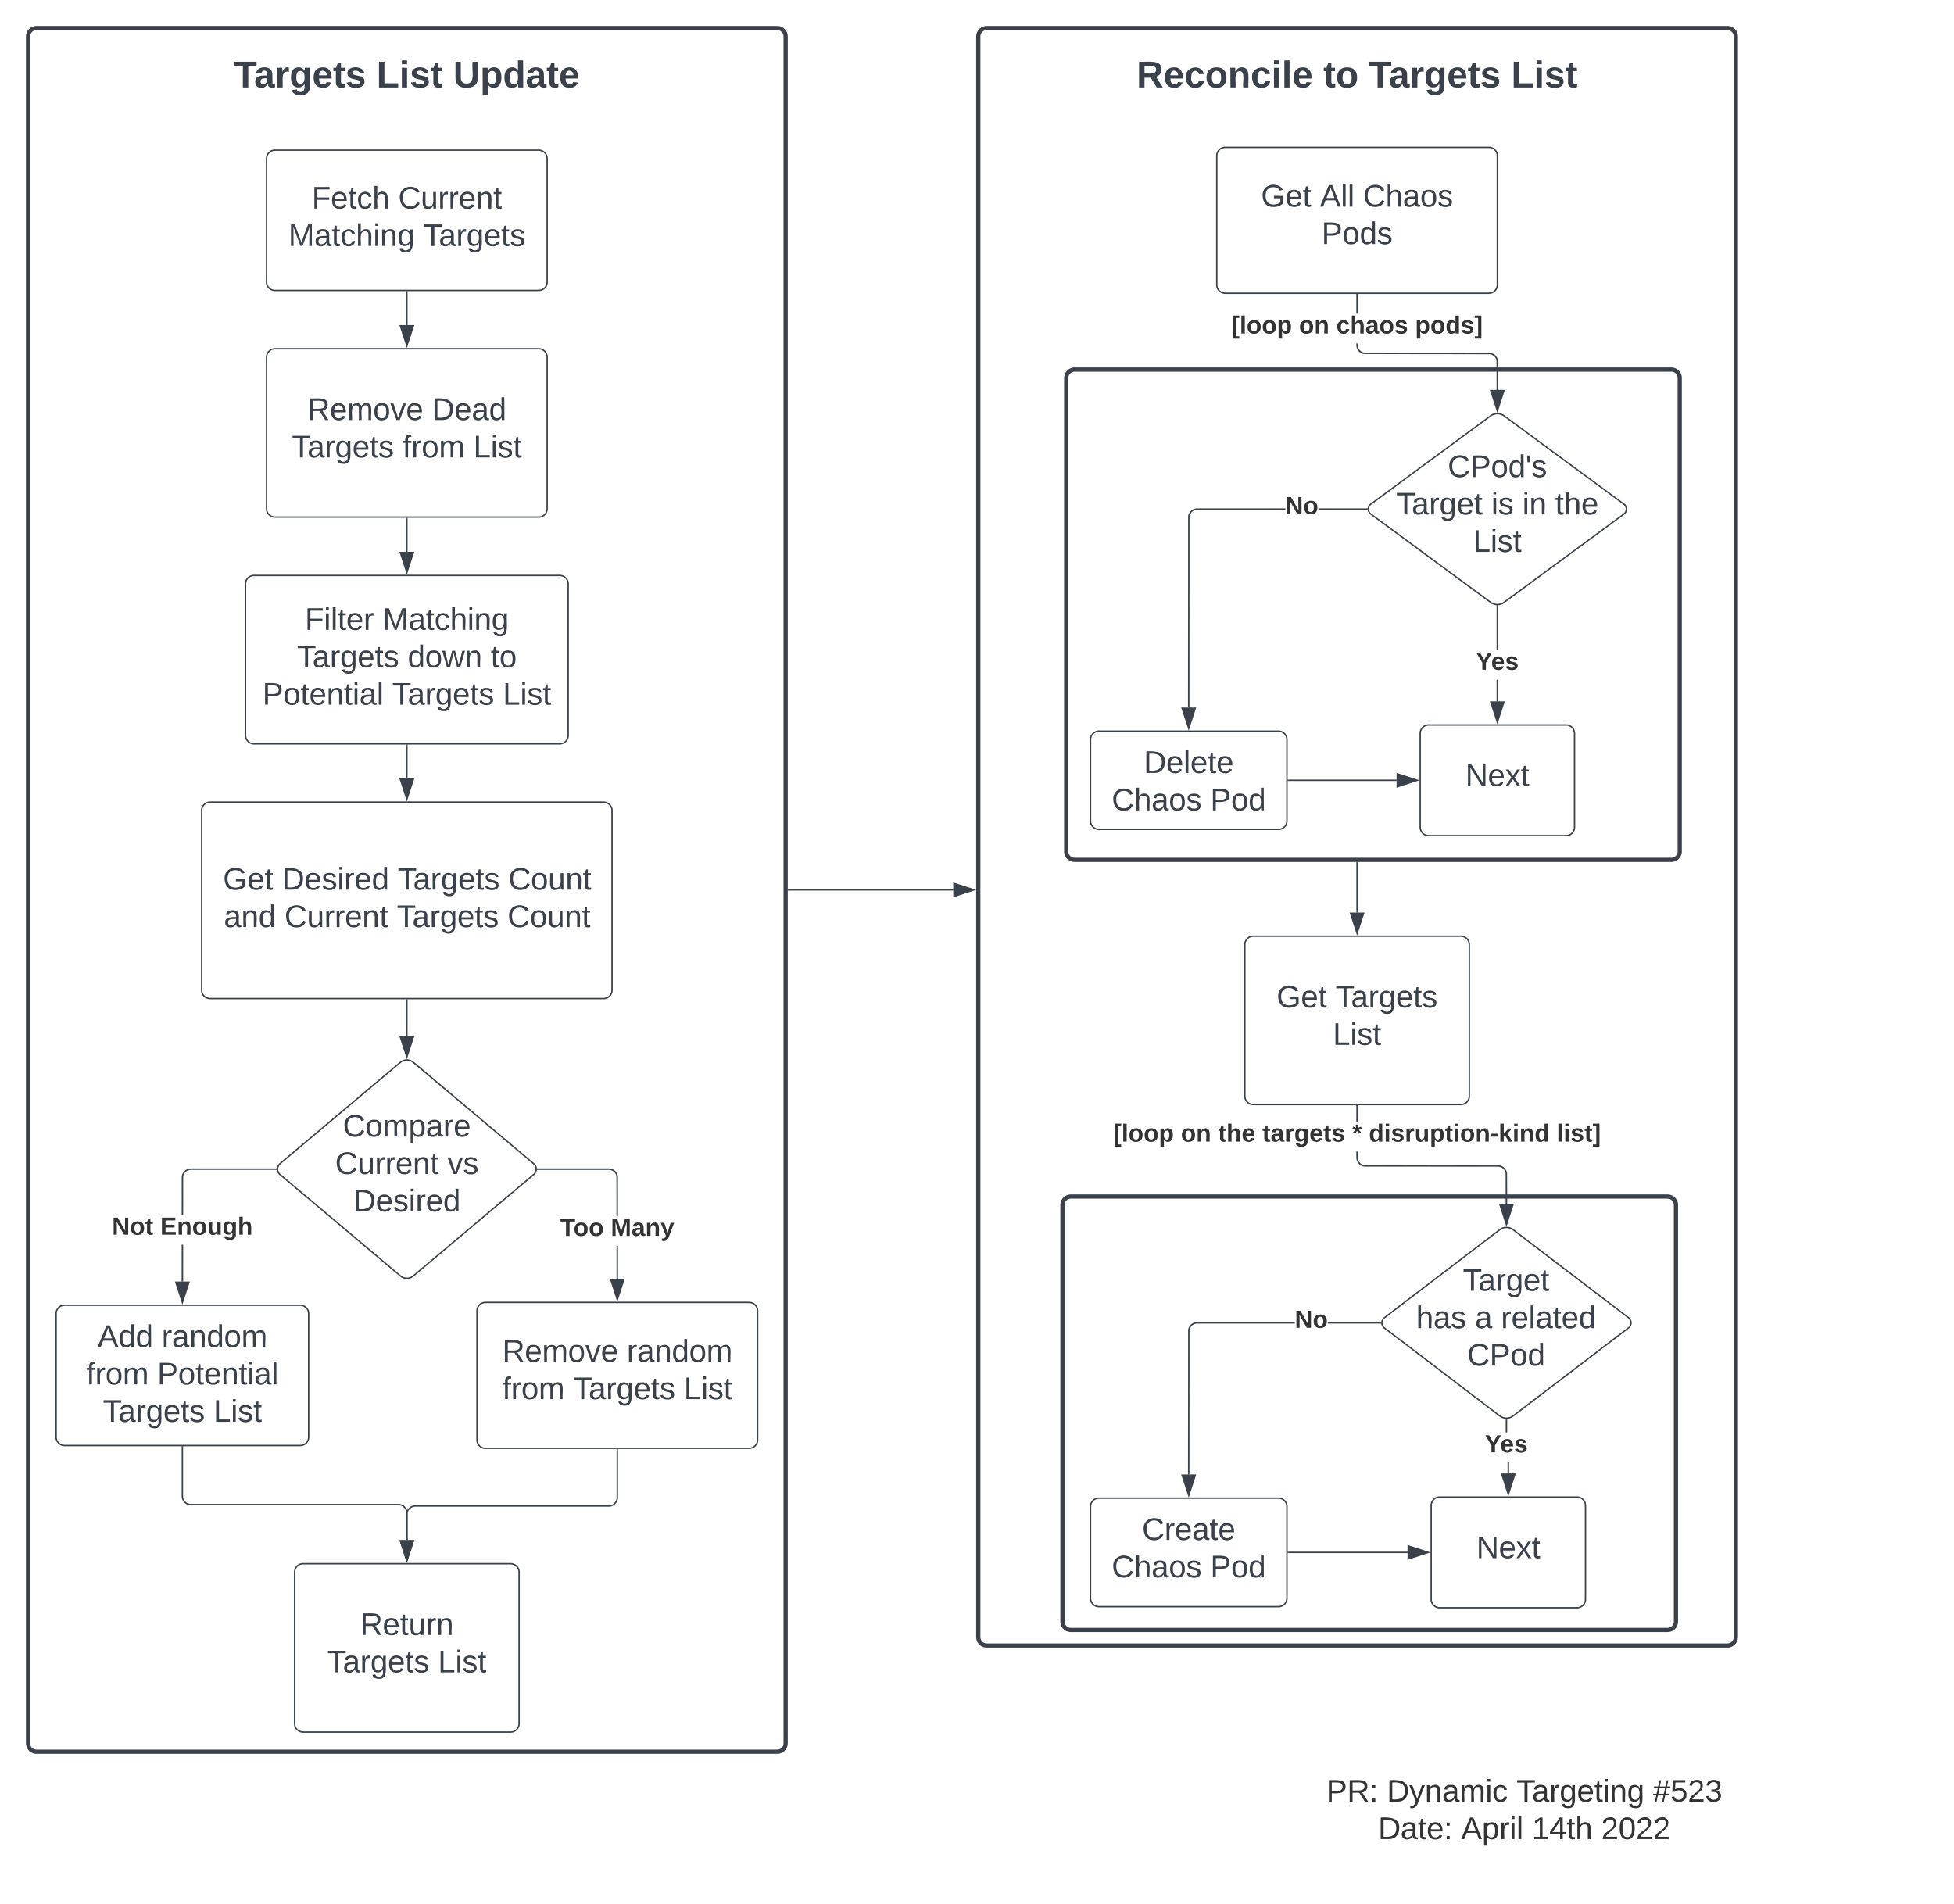 <svg xmlns="http://www.w3.org/2000/svg" xmlns:xlink="http://www.w3.org/1999/xlink" xmlns:lucid="lucid" width="1392.79" height="1357.3"><g transform="translate(-60 -27.126)" lucid:page-tab-id="0_0"><path d="M0 0h1870.87v2581.67H0z" fill="#fff"/><path d="M80 53.13a6 6 0 0 1 6-6h528a6 6 0 0 1 6 6V1269.7a6 6 0 0 1-6 6H86a6 6 0 0 1-6-6z" stroke="#3a414a" stroke-width="3" fill="#fff"/><path d="M250 140.13a6 6 0 0 1 6-6h188a6 6 0 0 1 6 6v88a6 6 0 0 1-6 6H256a6 6 0 0 1-6-6z" stroke="#3a414a" fill="#fff"/><use xlink:href="#a" transform="matrix(1,0,0,1,262,146.126) translate(20.222 29.653)"/><use xlink:href="#b" transform="matrix(1,0,0,1,262,146.126) translate(81.889 29.653)"/><use xlink:href="#c" transform="matrix(1,0,0,1,262,146.126) translate(3.556 56.319)"/><use xlink:href="#d" transform="matrix(1,0,0,1,262,146.126) translate(99.728 56.319)"/><path d="M200 53.13a6 6 0 0 1 6-6h288a6 6 0 0 1 6 6v62a6 6 0 0 1-6 6H206a6 6 0 0 1-6-6z" stroke="#000" stroke-opacity="0" fill="#fff" fill-opacity="0"/><use xlink:href="#e" transform="matrix(1,0,0,1,205,52.126) translate(21.889 37.333)"/><use xlink:href="#f" transform="matrix(1,0,0,1,205,52.126) translate(123.37 37.333)"/><use xlink:href="#g" transform="matrix(1,0,0,1,205,52.126) translate(178.037 37.333)"/><path d="M350 235.1v23.76" stroke="#3a414a" fill="none"/><path d="M350.5 235.1h-1v-.5h1z" stroke="#3a414a" stroke-width=".05" fill="#3a414a"/><path d="M350 273.63l-4.64-14.27h9.28z" stroke="#3a414a" fill="#3a414a"/><path d="M250 281.7a6 6 0 0 1 6-6h188a6 6 0 0 1 6 6v108a6 6 0 0 1-6 6H256a6 6 0 0 1-6-6z" stroke="#3a414a" fill="#fff"/><use xlink:href="#h" transform="matrix(1,0,0,1,262,287.709) translate(17.105 38.778)"/><use xlink:href="#i" transform="matrix(1,0,0,1,262,287.709) translate(105.87 38.778)"/><use xlink:href="#j" transform="matrix(1,0,0,1,262,287.709) translate(6.056 65.444)"/><use xlink:href="#k" transform="matrix(1,0,0,1,262,287.709) translate(84.944 65.444)"/><use xlink:href="#l" transform="matrix(1,0,0,1,262,287.709) translate(135.438 65.444)"/><path d="M350 558.25v23.78" stroke="#3a414a" fill="none"/><path d="M350.5 558.27h-1v-.52h1z" stroke="#3a414a" stroke-width=".05" fill="#3a414a"/><path d="M350 596.8l-4.64-14.27h9.28z" stroke="#3a414a" fill="#3a414a"/><path d="M350 396.67v23.77" stroke="#3a414a" fill="none"/><path d="M350.5 396.68h-1v-.5h1z" stroke="#3a414a" stroke-width=".05" fill="#3a414a"/><path d="M350 435.2l-4.64-14.26h9.28z" stroke="#3a414a" fill="#3a414a"/><path d="M203.75 604.87a6 6 0 0 1 6-6h280.5a6 6 0 0 1 6 6v128a6 6 0 0 1-6 6h-280.5a6 6 0 0 1-6-6z" stroke="#3a414a" fill="#fff"/><use xlink:href="#m" transform="matrix(1,0,0,1,215.75,610.874) translate(3.204 50.403)"/><use xlink:href="#n" transform="matrix(1,0,0,1,215.75,610.874) translate(45.179 50.403)"/><use xlink:href="#j" transform="matrix(1,0,0,1,215.75,610.874) translate(127.71 50.403)"/><use xlink:href="#o" transform="matrix(1,0,0,1,215.75,610.874) translate(206.599 50.403)"/><use xlink:href="#p" transform="matrix(1,0,0,1,215.75,610.874) translate(3.821 77.069)"/><use xlink:href="#q" transform="matrix(1,0,0,1,215.75,610.874) translate(47.031 77.069)"/><use xlink:href="#j" transform="matrix(1,0,0,1,215.75,610.874) translate(127.093 77.069)"/><use xlink:href="#r" transform="matrix(1,0,0,1,215.75,610.874) translate(205.981 77.069)"/><path d="M350 739.84v25.92" stroke="#3a414a" fill="none"/><path d="M350.5 739.85h-1v-.5h1z" stroke="#3a414a" stroke-width=".05" fill="#3a414a"/><path d="M350 780.53l-4.64-14.27h9.28z" stroke="#3a414a" fill="#3a414a"/><path d="M345.4 784.32a7.12 7.12 0 0 1 9.2 0l85.8 72.27a5.05 5.05 0 0 1 0 7.72l-85.8 72.27a7.12 7.12 0 0 1-9.2 0l-85.8-72.28a5.05 5.05 0 0 1 0-7.73z" stroke="#3a414a" fill="#fff"/><use xlink:href="#s" transform="matrix(1,0,0,1,260,785.457) translate(44.419 51.788)"/><use xlink:href="#q" transform="matrix(1,0,0,1,260,785.457) translate(38.863 78.454)"/><use xlink:href="#t" transform="matrix(1,0,0,1,260,785.457) translate(118.925 78.454)"/><use xlink:href="#u" transform="matrix(1,0,0,1,260,785.457) translate(51.826 105.121)"/><path d="M500.5 938.6h-1l-.02-23.47h1zm-5.48-78.56l1 .23.93.4.87.53.78.66.66.78.53.87.38.95.25 1 .02 28.35h-1l-.02-28.22-.2-.82-.33-.8-.45-.74-.56-.65-.67-.56-.73-.44-.8-.33-.84-.2-.88-.07H443.2v-1h50.82z" stroke="#3a414a" stroke-width=".05" fill="#3a414a"/><path d="M443.22 860.96h-.55l.04-.5-.03-.5h.55z" fill="#3a414a"/><path d="M443.25 860.98h-.6l.04-.52-.06-.53h.6zm-.56-1l.04.48-.05.47h.5v-.95z" stroke="#3a414a" stroke-width=".05" fill="#3a414a"/><path d="M500 953.38l-4.64-14.27h9.28z" fill="#3a414a"/><path d="M500 955l-5.32-16.4h10.64zm-3.95-15.4l3.95 12.16 3.95-12.15z" stroke="#3a414a" stroke-width=".05" fill="#3a414a"/><use xlink:href="#v" transform="matrix(1,0,0,1,459.309,893.797) translate(0 14.222)"/><use xlink:href="#w" transform="matrix(1,0,0,1,459.309,893.797) translate(36.049 14.222)"/><path d="M400 961.46a6 6 0 0 1 6-6h188a6 6 0 0 1 6 6v92a6 6 0 0 1-6 6H406a6 6 0 0 1-6-6z" stroke="#3a414a" fill="#fff"/><use xlink:href="#h" transform="matrix(1,0,0,1,412,967.457) translate(6.025 30.278)"/><use xlink:href="#x" transform="matrix(1,0,0,1,412,967.457) translate(94.79 30.278)"/><use xlink:href="#k" transform="matrix(1,0,0,1,412,967.457) translate(6.056 56.944)"/><use xlink:href="#j" transform="matrix(1,0,0,1,412,967.457) translate(56.549 56.944)"/><use xlink:href="#l" transform="matrix(1,0,0,1,412,967.457) translate(135.438 56.944)"/><path d="M190.5 940.6h-1l.03-26.3h1zm66.3-79.64H196l-.88.07-.84.2-.8.33-.73.45-.66.57-.55.65-.45.74-.33.8-.2.82-.02 27.4h-1l.02-27.52.25-1 .4-.95.52-.86.66-.78.78-.66.87-.54.94-.4.98-.22 1-.08h60.8z" stroke="#3a414a" stroke-width=".05" fill="#3a414a"/><path d="M257.3 860.46l.03.5h-.55v-1h.55z" fill="#3a414a"/><path d="M257.3 860.46l.06.52h-.6v-1.05h.6zm-.5-.48v.95h.5l-.04-.47.05-.48z" stroke="#3a414a" stroke-width=".05" fill="#3a414a"/><path d="M190 955.38l-4.64-14.27h9.28z" fill="#3a414a"/><path d="M190 957l-5.32-16.4h10.64zm-3.95-15.4l3.95 12.16 3.95-12.15z" stroke="#3a414a" stroke-width=".05" fill="#3a414a"/><use xlink:href="#y" transform="matrix(1,0,0,1,139.827,892.977) translate(0 14.222)"/><use xlink:href="#z" transform="matrix(1,0,0,1,139.827,892.977) translate(34.42 14.222)"/><path d="M100 963.46a6 6 0 0 1 6-6h168a6 6 0 0 1 6 6v88a6 6 0 0 1-6 6H106a6 6 0 0 1-6-6z" stroke="#3a414a" fill="#fff"/><use xlink:href="#A" transform="matrix(1,0,0,1,112,969.457) translate(17.568 17.778)"/><use xlink:href="#B" transform="matrix(1,0,0,1,112,969.457) translate(63.247 17.778)"/><use xlink:href="#k" transform="matrix(1,0,0,1,112,969.457) translate(9.605 44.444)"/><use xlink:href="#C" transform="matrix(1,0,0,1,112,969.457) translate(60.099 44.444)"/><use xlink:href="#j" transform="matrix(1,0,0,1,112,969.457) translate(21.302 71.111)"/><use xlink:href="#l" transform="matrix(1,0,0,1,112,969.457) translate(100.191 71.111)"/><path d="M235 443.3a6 6 0 0 1 6-6h218a6 6 0 0 1 6 6v108a6 6 0 0 1-6 6H241a6 6 0 0 1-6-6z" stroke="#3a414a" fill="#fff"/><use xlink:href="#D" transform="matrix(1,0,0,1,247,449.291) translate(30.346 26.778)"/><use xlink:href="#E" transform="matrix(1,0,0,1,247,449.291) translate(85.654 26.778)"/><use xlink:href="#j" transform="matrix(1,0,0,1,247,449.291) translate(24.698 53.444)"/><use xlink:href="#F" transform="matrix(1,0,0,1,247,449.291) translate(103.586 53.444)"/><use xlink:href="#G" transform="matrix(1,0,0,1,247,449.291) translate(162.784 53.444)"/><use xlink:href="#H" transform="matrix(1,0,0,1,247,449.291) translate(0.068 80.111)"/><use xlink:href="#j" transform="matrix(1,0,0,1,247,449.291) translate(92.537 80.111)"/><use xlink:href="#l" transform="matrix(1,0,0,1,247,449.291) translate(171.426 80.111)"/><path d="M270 1147.7a6 6 0 0 1 6-6h148a6 6 0 0 1 6 6v108a6 6 0 0 1-6 6H276a6 6 0 0 1-6-6z" stroke="#3a414a" fill="#fff"/><use xlink:href="#I" transform="matrix(1,0,0,1,282,1153.693) translate(34.728 38.778)"/><use xlink:href="#j" transform="matrix(1,0,0,1,282,1153.693) translate(11.302 65.444)"/><use xlink:href="#l" transform="matrix(1,0,0,1,282,1153.693) translate(90.191 65.444)"/><path d="M500 1060.42v34.15a6 6 0 0 1-6 6H356a6 6 0 0 0-6 6v18.28" stroke="#3a414a" fill="none"/><path d="M500.5 1060.43h-1v-.5h1z" stroke="#3a414a" stroke-width=".05" fill="#3a414a"/><path d="M350 1139.6l-4.64-14.25h9.28z" stroke="#3a414a" fill="#3a414a"/><path d="M190 1058.42v35.15a6 6 0 0 0 6 6h148a6 6 0 0 1 6 6v19.28" stroke="#3a414a" fill="none"/><path d="M190.5 1058.43h-1v-.5h1z" stroke="#3a414a" stroke-width=".05" fill="#3a414a"/><path d="M350 1139.6l-4.64-14.25h9.28z" stroke="#3a414a" fill="#3a414a"/><path d="M757.3 53.13a6 6 0 0 1 6-6h528a6 6 0 0 1 6 6V1194a6 6 0 0 1-6 6h-528a6 6 0 0 1-6-6z" stroke="#3a414a" stroke-width="3" fill="#fff"/><path d="M817.3 886a6 6 0 0 1 6-6h425.3a6 6 0 0 1 6 6v296.93a6 6 0 0 1-6 6H823.3a6 6 0 0 1-6-6zM820 296.54a6 6 0 0 1 6-6h425.3a6 6 0 0 1 6 6V634a6 6 0 0 1-6 6H826a6 6 0 0 1-6-6z" stroke="#3a414a" stroke-width="3" fill="#fff"/><path d="M857.3 53.13a6 6 0 0 1 6-6h328a6 6 0 0 1 6 6v62a6 6 0 0 1-6 6h-328a6 6 0 0 1-6-6z" stroke="#000" stroke-opacity="0" fill="#fff" fill-opacity="0"/><use xlink:href="#J" transform="matrix(1,0,0,1,862.298,52.126) translate(7.852 37.333)"/><use xlink:href="#K" transform="matrix(1,0,0,1,862.298,52.126) translate(140.963 37.333)"/><use xlink:href="#L" transform="matrix(1,0,0,1,862.298,52.126) translate(173.407 37.333)"/><use xlink:href="#M" transform="matrix(1,0,0,1,862.298,52.126) translate(274.889 37.333)"/><path d="M927.3 138.13a6 6 0 0 1 6-6h188a6 6 0 0 1 6 6v92a6 6 0 0 1-6 6h-188a6 6 0 0 1-6-6z" stroke="#3a414a" fill="#fff"/><use xlink:href="#m" transform="matrix(1,0,0,1,939.298,144.126) translate(19.574 30.278)"/><use xlink:href="#N" transform="matrix(1,0,0,1,939.298,144.126) translate(61.549 30.278)"/><use xlink:href="#O" transform="matrix(1,0,0,1,939.298,144.126) translate(92.29 30.278)"/><use xlink:href="#P" transform="matrix(1,0,0,1,939.298,144.126) translate(62.691 56.944)"/><path d="M1027.8 273l.07.9.2.83.33.8.45.73.56.66.67.56.73.45.8.33.82.2 88.9.07 1 .08 1 .25.93.4.87.52.78.66.66.78.53.88.38.94.24 1 .08 21.07h-1l-.08-20.95-.2-.82-.32-.8-.45-.73-.56-.66-.67-.56-.74-.45-.8-.33-.84-.2-.88-.07-88.98-.07-1-.25-.95-.38-.87-.53-.78-.67-.66-.78-.53-.87-.4-.94-.22-1-.08-1v-1.1h1zm0-22.4h-1v-13.5h1z" stroke="#3a414a" stroke-width=".05" fill="#3a414a"/><path d="M1027.8 237.1h-1v-.5h1z" fill="#3a414a"/><path d="M1027.82 237.13h-1.05v-.57h1.05zm-1-.52v.48h.95v-.47z" stroke="#3a414a" stroke-width=".05" fill="#3a414a"/><path d="M1127.3 319.85l-4.64-14.26h9.27z" fill="#3a414a"/><path d="M1127.3 321.47l-5.33-16.38h10.65zm-3.95-15.38l3.95 12.13 3.95-12.14z" stroke="#3a414a" stroke-width=".05" fill="#3a414a"/><use xlink:href="#Q" transform="matrix(1,0,0,1,937.718,250.611) translate(0 14.222)"/><use xlink:href="#R" transform="matrix(1,0,0,1,937.718,250.611) translate(48.198 14.222)"/><use xlink:href="#S" transform="matrix(1,0,0,1,937.718,250.611) translate(74.765 14.222)"/><use xlink:href="#T" transform="matrix(1,0,0,1,937.718,250.611) translate(130.963 14.222)"/><path d="M1122.47 323.56a8.14 8.14 0 0 1 9.66 0l85.34 62.88a4.42 4.42 0 0 1 0 7.12l-85.34 62.88a8.14 8.14 0 0 1-9.66 0l-85.34-62.88a4.42 4.42 0 0 1 0-7.12z" stroke="#3a414a" fill="#fff"/><use xlink:href="#U" transform="matrix(1,0,0,1,1037.298,325) translate(54.604 42.153)"/><use xlink:href="#V" transform="matrix(1,0,0,1,1037.298,325) translate(17.906 68.819)"/><use xlink:href="#W" transform="matrix(1,0,0,1,1037.298,325) translate(85.684 68.819)"/><use xlink:href="#X" transform="matrix(1,0,0,1,1037.298,325) translate(107.845 68.819)"/><use xlink:href="#Y" transform="matrix(1,0,0,1,1037.298,325) translate(131.24 68.819)"/><use xlink:href="#l" transform="matrix(1,0,0,1,1037.298,325) translate(72.752 95.486)"/><path d="M1127.8 527.03h-1v-15.4h1zm0-36.73h-1v-31.27h1z" stroke="#3a414a" stroke-width=".05" fill="#3a414a"/><path d="M1127.3 458.53l.5-.03v.54h-1v-.54z" fill="#3a414a"/><path d="M1127.3 458.5l.52-.03v.6h-1.05v-.6zm-.48.52h.95v-.5l-.47.03-.48-.03z" stroke="#3a414a" stroke-width=".05" fill="#3a414a"/><path d="M1127.3 541.8l-4.64-14.27h9.27z" fill="#3a414a"/><path d="M1127.3 543.4l-5.33-16.37h10.65zm-3.95-15.37l3.95 12.14 3.95-12.14z" stroke="#3a414a" stroke-width=".05" fill="#3a414a"/><g><use xlink:href="#Z" transform="matrix(1,0,0,1,1111.989,490.303) translate(0 14.222)"/></g><path d="M1072.3 549.87a6 6 0 0 1 6-6h98a6 6 0 0 1 6 6v66.88a6 6 0 0 1-6 6h-98a6 6 0 0 1-6-6z" stroke="#3a414a" fill="#fff"/><g><use xlink:href="#aa" transform="matrix(1,0,0,1,1084.298,555.874) translate(20.191 31.528)"/></g><path d="M976.14 390.5h-62.82l-.88.07-.84.2-.8.33-.73.45-.66.56-.55.67-.45.73-.33.8-.2.82-.07 136.34h-1l.07-136.46.24-1 .4-.95.54-.87.66-.78.78-.66.87-.53.94-.38.98-.24 1-.08h62.86zm58.2 0h-34.6v-1h34.6z" stroke="#3a414a" stroke-width=".05" fill="#3a414a"/><path d="M1034.83 390l.04.5h-.56v-1h.57z" fill="#3a414a"/><path d="M1034.85 390l.05.52h-.6v-1.04h.6zm-.5-.48v.96h.5l-.05-.48.05-.48z" stroke="#3a414a" stroke-width=".05" fill="#3a414a"/><path d="M907.3 546.23l-4.64-14.27h9.27z" fill="#3a414a"/><path d="M907.3 547.85l-5.33-16.4h10.65zm-3.95-15.4l3.95 12.16 3.95-12.14z" stroke="#3a414a" stroke-width=".05" fill="#3a414a"/><g><use xlink:href="#ab" transform="matrix(1,0,0,1,976.137,379.333) translate(0 14.222)"/></g><path d="M837.3 554.3a6 6 0 0 1 6-6h128a6 6 0 0 1 6 6v58a6 6 0 0 1-6 6h-128a6 6 0 0 1-6-6z" stroke="#3a414a" fill="#fff"/><g><use xlink:href="#ac" transform="matrix(1,0,0,1,849.298,560.311) translate(25.963 17.778)"/><use xlink:href="#ad" transform="matrix(1,0,0,1,849.298,560.311) translate(3.093 44.444)"/><use xlink:href="#ae" transform="matrix(1,0,0,1,849.298,560.311) translate(73.401 44.444)"/></g><path d="M978.26 583.3h77.19" stroke="#3a414a" fill="none"/><path d="M978.27 583.8h-.5v-1h.5z" stroke="#3a414a" stroke-width=".05" fill="#3a414a"/><path d="M1070.22 583.3l-14.27 4.65v-9.27z" stroke="#3a414a" fill="#3a414a"/><path d="M1027.3 641.97v35.61" stroke="#3a414a" fill="none"/><path d="M1027.8 641.98h-1v-.5l1-.02z" stroke="#3a414a" stroke-width=".05" fill="#3a414a"/><path d="M1027.3 692.34l-4.64-14.27h9.27z" stroke="#3a414a" fill="#3a414a"/><path d="M947.3 700.42a6 6 0 0 1 6-6h148a6 6 0 0 1 6 6v108a6 6 0 0 1-6 6h-148a6 6 0 0 1-6-6z" stroke="#3a414a" fill="#fff"/><g><use xlink:href="#m" transform="matrix(1,0,0,1,959.298,706.417) translate(10.654 38.778)"/><use xlink:href="#af" transform="matrix(1,0,0,1,959.298,706.417) translate(52.63 38.778)"/><use xlink:href="#l" transform="matrix(1,0,0,1,959.298,706.417) translate(50.747 65.444)"/></g><path d="M1027.8 852.18l.07.88.2.84.33.8.45.74.56.65.67.55.73.45.8.33.82.2 95.37.07 1 .08.98.24.94.4.87.52.77.67.66.78.53.87.4.94.24 1 .07 21.94h-1l-.07-21.82-.2-.82-.33-.8-.45-.73-.56-.65-.66-.57-.73-.45-.8-.33-.84-.2-.88-.07-95.45-.07-1-.24-.95-.4-.87-.54-.78-.66-.66-.78-.53-.87-.4-.94-.22-.98-.08-1v-4.27h1zm0-25.57h-1V815.4h1z" stroke="#3a414a" stroke-width=".05" fill="#3a414a"/><path d="M1027.8 815.4h-1v-.52h1z" fill="#3a414a"/><path d="M1027.82 815.42h-1.05v-.56h1.05zm-1-.5v.45h.95v-.46z" stroke="#3a414a" stroke-width=".05" fill="#3a414a"/><path d="M1133.77 899.9l-4.63-14.26h9.27z" fill="#3a414a"/><path d="M1133.77 901.53l-5.32-16.4h10.64zm-3.95-15.4l3.95 12.16 3.95-12.16z" stroke="#3a414a" stroke-width=".05" fill="#3a414a"/><g><use xlink:href="#Q" transform="matrix(1,0,0,1,853.52,826.615) translate(0 14.222)"/><use xlink:href="#R" transform="matrix(1,0,0,1,853.52,826.615) translate(48.198 14.222)"/><use xlink:href="#ag" transform="matrix(1,0,0,1,853.52,826.615) translate(74.765 14.222)"/><use xlink:href="#ah" transform="matrix(1,0,0,1,853.52,826.615) translate(106.272 14.222)"/><use xlink:href="#ai" transform="matrix(1,0,0,1,853.52,826.615) translate(170.321 14.222)"/><use xlink:href="#aj" transform="matrix(1,0,0,1,853.52,826.615) translate(182.173 14.222)"/><use xlink:href="#ak" transform="matrix(1,0,0,1,853.52,826.615) translate(316.049 14.222)"/></g><path d="M1129 903.64a7.87 7.87 0 0 1 9.54 0l82.22 62.72a4.58 4.58 0 0 1 0 7.28l-82.22 62.72a7.87 7.87 0 0 1-9.54 0l-82.22-62.72a4.58 4.58 0 0 1 0-7.28z" stroke="#3a414a" fill="#fff"/><g><use xlink:href="#al" transform="matrix(1,0,0,1,1047.007,905) translate(55.703 42.153)"/><use xlink:href="#am" transform="matrix(1,0,0,1,1047.007,905) translate(22.369 68.819)"/><use xlink:href="#an" transform="matrix(1,0,0,1,1047.007,905) translate(64.345 68.819)"/><use xlink:href="#ao" transform="matrix(1,0,0,1,1047.007,905) translate(82.863 68.819)"/><use xlink:href="#ap" transform="matrix(1,0,0,1,1047.007,905) translate(58.758 95.486)"/></g><path d="M1135.62 1077.36h-1v-7.9h1zm-1.35-29.25h-1v-9.13h1z" stroke="#3a414a" stroke-width=".05" fill="#3a414a"/><path d="M1133.77 1038.47l.5-.03v.55h-1v-.56z" fill="#3a414a"/><path d="M1133.77 1038.45l.53-.04v.6h-1.05v-.6zm-.47.5h.95v-.48l-.48.03-.47-.03z" stroke="#3a414a" stroke-width=".05" fill="#3a414a"/><path d="M1135.12 1092.13l-4.63-14.27h9.26z" fill="#3a414a"/><path d="M1135.12 1093.75l-5.32-16.4h10.65zm-3.95-15.4l3.95 12.16 3.95-12.14z" stroke="#3a414a" stroke-width=".05" fill="#3a414a"/><g><use xlink:href="#Z" transform="matrix(1,0,0,1,1118.462,1048.112) translate(0 14.222)"/></g><path d="M1080.12 1100.2a6 6 0 0 1 6-6h98a6 6 0 0 1 6 6v66.88a6 6 0 0 1-6 6h-98a6 6 0 0 1-6-6z" stroke="#3a414a" fill="#fff"/><g><use xlink:href="#aa" transform="matrix(1,0,0,1,1092.122,1106.21) translate(20.191 31.528)"/></g><path d="M982.88 970.5h-69.56l-.88.07-.84.2-.8.33-.73.45-.66.56-.55.67-.45.73-.33.8-.2.82-.07 103h-1l.07-103.12.24-1 .4-.95.54-.87.66-.78.78-.66.87-.53.94-.38.98-.24 1-.08h69.6zm61.1 0h-37.5v-1h37.5z" stroke="#3a414a" stroke-width=".05" fill="#3a414a"/><path d="M1044.47 970l.05.5h-.56v-1h.56z" fill="#3a414a"/><path d="M1044.5 970l.05.52h-.6v-1.04h.6zm-.5-.48v.96h.5l-.05-.48.04-.48z" stroke="#3a414a" stroke-width=".05" fill="#3a414a"/><path d="M907.3 1092.9l-4.64-14.27h9.27z" fill="#3a414a"/><path d="M907.3 1094.52l-5.33-16.4h10.65zm-3.95-15.4l3.95 12.16 3.95-12.15z" stroke="#3a414a" stroke-width=".05" fill="#3a414a"/><g><use xlink:href="#ab" transform="matrix(1,0,0,1,982.884,959.333) translate(0 14.222)"/></g><path d="M837.3 1100.98a6 6 0 0 1 6-6h128a6 6 0 0 1 6 6v65.33a6 6 0 0 1-6 6h-128a6 6 0 0 1-6-6z" stroke="#3a414a" fill="#fff"/><g><use xlink:href="#aq" transform="matrix(1,0,0,1,849.298,1106.98) translate(24.728 17.778)"/><use xlink:href="#ad" transform="matrix(1,0,0,1,849.298,1106.98) translate(3.093 44.444)"/><use xlink:href="#ae" transform="matrix(1,0,0,1,849.298,1106.98) translate(73.401 44.444)"/></g><path d="M978.26 1133.65H1063.28" stroke="#3a414a" fill="none"/><path d="M978.27 1134.15h-.5v-1h.5z" stroke="#3a414a" stroke-width=".05" fill="#3a414a"/><path d="M1078.04 1133.65l-14.27 4.63V1129z" stroke="#3a414a" fill="#3a414a"/><path d="M621.96 661.42h117.5" stroke="#3a414a" fill="none"/><path d="M621.98 661.92h-.52v-1h.52z" stroke="#3a414a" stroke-width=".05" fill="#3a414a"/><path d="M754.22 661.4l-14.27 4.65v-9.27z" stroke="#3a414a" fill="#3a414a"/><path d="M860 1275.7h572.8v88.73H860z" fill="none"/><g><use xlink:href="#ar" transform="matrix(1,0,0,1,860,1275.709) translate(145.358 35.611)"/><use xlink:href="#as" transform="matrix(1,0,0,1,860,1275.709) translate(188.506 35.611)"/><use xlink:href="#at" transform="matrix(1,0,0,1,860,1275.709) translate(280.914 35.611)"/><use xlink:href="#au" transform="matrix(1,0,0,1,860,1275.709) translate(378.259 35.611)"/><use xlink:href="#av" transform="matrix(1,0,0,1,860,1275.709) translate(182.302 62.278)"/><use xlink:href="#aw" transform="matrix(1,0,0,1,860,1275.709) translate(241.5 62.278)"/><use xlink:href="#ax" transform="matrix(1,0,0,1,860,1275.709) translate(291.932 62.278)"/><use xlink:href="#ay" transform="matrix(1,0,0,1,860,1275.709) translate(341.315 62.278)"/></g><defs><path fill="#3a414a" d="M63-220v92h138v28H63V0H30v-248h175v28H63" id="az"/><path fill="#3a414a" d="M100-194c63 0 86 42 84 106H49c0 40 14 67 53 68 26 1 43-12 49-29l28 8c-11 28-37 45-77 45C44 4 14-33 15-96c1-61 26-98 85-98zm52 81c6-60-76-77-97-28-3 7-6 17-6 28h103" id="aA"/><path fill="#3a414a" d="M59-47c-2 24 18 29 38 22v24C64 9 27 4 27-40v-127H5v-23h24l9-43h21v43h35v23H59v120" id="aB"/><path fill="#3a414a" d="M96-169c-40 0-48 33-48 73s9 75 48 75c24 0 41-14 43-38l32 2c-6 37-31 61-74 61-59 0-76-41-82-99-10-93 101-131 147-64 4 7 5 14 7 22l-32 3c-4-21-16-35-41-35" id="aC"/><path fill="#3a414a" d="M106-169C34-169 62-67 57 0H25v-261h32l-1 103c12-21 28-36 61-36 89 0 53 116 60 194h-32v-121c2-32-8-49-39-48" id="aD"/><g id="a"><use transform="matrix(0.062,0,0,0.062,0,0)" xlink:href="#az"/><use transform="matrix(0.062,0,0,0.062,13.519,0)" xlink:href="#aA"/><use transform="matrix(0.062,0,0,0.062,25.864,0)" xlink:href="#aB"/><use transform="matrix(0.062,0,0,0.062,32.037,0)" xlink:href="#aC"/><use transform="matrix(0.062,0,0,0.062,43.148,0)" xlink:href="#aD"/></g><path fill="#3a414a" d="M212-179c-10-28-35-45-73-45-59 0-87 40-87 99 0 60 29 101 89 101 43 0 62-24 78-52l27 14C228-24 195 4 139 4 59 4 22-46 18-125c-6-104 99-153 187-111 19 9 31 26 39 46" id="aE"/><path fill="#3a414a" d="M84 4C-5 8 30-112 23-190h32v120c0 31 7 50 39 49 72-2 45-101 50-169h31l1 190h-30c-1-10 1-25-2-33-11 22-28 36-60 37" id="aF"/><path fill="#3a414a" d="M114-163C36-179 61-72 57 0H25l-1-190h30c1 12-1 29 2 39 6-27 23-49 58-41v29" id="aG"/><path fill="#3a414a" d="M117-194c89-4 53 116 60 194h-32v-121c0-31-8-49-39-48C34-167 62-67 57 0H25l-1-190h30c1 10-1 24 2 32 11-22 29-35 61-36" id="aH"/><g id="b"><use transform="matrix(0.062,0,0,0.062,0,0)" xlink:href="#aE"/><use transform="matrix(0.062,0,0,0.062,15.988,0)" xlink:href="#aF"/><use transform="matrix(0.062,0,0,0.062,28.333,0)" xlink:href="#aG"/><use transform="matrix(0.062,0,0,0.062,35.679,0)" xlink:href="#aG"/><use transform="matrix(0.062,0,0,0.062,43.025,0)" xlink:href="#aA"/><use transform="matrix(0.062,0,0,0.062,55.37,0)" xlink:href="#aH"/><use transform="matrix(0.062,0,0,0.062,67.716,0)" xlink:href="#aB"/></g><path fill="#3a414a" d="M240 0l2-218c-23 76-54 145-80 218h-23L58-218 59 0H30v-248h44l77 211c21-75 51-140 76-211h43V0h-30" id="aI"/><path fill="#3a414a" d="M141-36C126-15 110 5 73 4 37 3 15-17 15-53c-1-64 63-63 125-63 3-35-9-54-41-54-24 1-41 7-42 31l-33-3c5-37 33-52 76-52 45 0 72 20 72 64v82c-1 20 7 32 28 27v20c-31 9-61-2-59-35zM48-53c0 20 12 33 32 33 41-3 63-29 60-74-43 2-92-5-92 41" id="aJ"/><path fill="#3a414a" d="M24-231v-30h32v30H24zM24 0v-190h32V0H24" id="aK"/><path fill="#3a414a" d="M177-190C167-65 218 103 67 71c-23-6-38-20-44-43l32-5c15 47 100 32 89-28v-30C133-14 115 1 83 1 29 1 15-40 15-95c0-56 16-97 71-98 29-1 48 16 59 35 1-10 0-23 2-32h30zM94-22c36 0 50-32 50-73 0-42-14-75-50-75-39 0-46 34-46 75s6 73 46 73" id="aL"/><g id="c"><use transform="matrix(0.062,0,0,0.062,0,0)" xlink:href="#aI"/><use transform="matrix(0.062,0,0,0.062,18.457,0)" xlink:href="#aJ"/><use transform="matrix(0.062,0,0,0.062,30.802,0)" xlink:href="#aB"/><use transform="matrix(0.062,0,0,0.062,36.975,0)" xlink:href="#aC"/><use transform="matrix(0.062,0,0,0.062,48.086,0)" xlink:href="#aD"/><use transform="matrix(0.062,0,0,0.062,60.432,0)" xlink:href="#aK"/><use transform="matrix(0.062,0,0,0.062,65.309,0)" xlink:href="#aH"/><use transform="matrix(0.062,0,0,0.062,77.654,0)" xlink:href="#aL"/></g><path fill="#3a414a" d="M127-220V0H93v-220H8v-28h204v28h-85" id="aM"/><path fill="#3a414a" d="M135-143c-3-34-86-38-87 0 15 53 115 12 119 90S17 21 10-45l28-5c4 36 97 45 98 0-10-56-113-15-118-90-4-57 82-63 122-42 12 7 21 19 24 35" id="aN"/><g id="d"><use transform="matrix(0.062,0,0,0.062,0,0)" xlink:href="#aM"/><use transform="matrix(0.062,0,0,0.062,11.049,0)" xlink:href="#aJ"/><use transform="matrix(0.062,0,0,0.062,23.395,0)" xlink:href="#aG"/><use transform="matrix(0.062,0,0,0.062,30.741,0)" xlink:href="#aL"/><use transform="matrix(0.062,0,0,0.062,43.086,0)" xlink:href="#aA"/><use transform="matrix(0.062,0,0,0.062,55.432,0)" xlink:href="#aB"/><use transform="matrix(0.062,0,0,0.062,61.605,0)" xlink:href="#aN"/></g><path fill="#3a414a" d="M136-208V0H84v-208H4v-40h212v40h-80" id="aO"/><path fill="#3a414a" d="M133-34C117-15 103 5 69 4 32 3 11-16 11-54c-1-60 55-63 116-61 1-26-3-47-28-47-18 1-26 9-28 27l-52-2c7-38 36-58 82-57s74 22 75 68l1 82c-1 14 12 18 25 15v27c-30 8-71 5-69-32zm-48 3c29 0 43-24 42-57-32 0-66-3-65 30 0 17 8 27 23 27" id="aP"/><path fill="#3a414a" d="M135-150c-39-12-60 13-60 57V0H25l-1-190h47c2 13-1 29 3 40 6-28 27-53 61-41v41" id="aQ"/><path fill="#3a414a" d="M195-6C206 82 75 100 31 46c-4-6-6-13-8-21l49-6c3 16 16 24 34 25 40 0 42-37 40-79-11 22-30 35-61 35-53 0-70-43-70-97 0-56 18-96 73-97 30 0 46 14 59 34l2-30h47zm-90-29c32 0 41-27 41-63 0-35-9-62-40-62-32 0-39 29-40 63 0 36 9 62 39 62" id="aR"/><path fill="#3a414a" d="M185-48c-13 30-37 53-82 52C43 2 14-33 14-96s30-98 90-98c62 0 83 45 84 108H66c0 31 8 55 39 56 18 0 30-7 34-22zm-45-69c5-46-57-63-70-21-2 6-4 13-4 21h74" id="aS"/><path fill="#3a414a" d="M115-3C79 11 28 4 28-45v-112H4v-33h27l15-45h31v45h36v33H77v99c-1 23 16 31 38 25v30" id="aT"/><path fill="#3a414a" d="M137-138c1-29-70-34-71-4 15 46 118 7 119 86 1 83-164 76-172 9l43-7c4 19 20 25 44 25 33 8 57-30 24-41C81-84 22-81 20-136c-2-80 154-74 161-7" id="aU"/><g id="e"><use transform="matrix(0.074,0,0,0.074,0,0)" xlink:href="#aO"/><use transform="matrix(0.074,0,0,0.074,14.222,0)" xlink:href="#aP"/><use transform="matrix(0.074,0,0,0.074,29.037,0)" xlink:href="#aQ"/><use transform="matrix(0.074,0,0,0.074,39.407,0)" xlink:href="#aR"/><use transform="matrix(0.074,0,0,0.074,55.63,0)" xlink:href="#aS"/><use transform="matrix(0.074,0,0,0.074,70.444,0)" xlink:href="#aT"/><use transform="matrix(0.074,0,0,0.074,79.259,0)" xlink:href="#aU"/></g><path fill="#3a414a" d="M24 0v-248h52v208h133V0H24" id="aV"/><path fill="#3a414a" d="M25-224v-37h50v37H25zM25 0v-190h50V0H25" id="aW"/><g id="f"><use transform="matrix(0.074,0,0,0.074,0,0)" xlink:href="#aV"/><use transform="matrix(0.074,0,0,0.074,16.222,0)" xlink:href="#aW"/><use transform="matrix(0.074,0,0,0.074,23.63,0)" xlink:href="#aU"/><use transform="matrix(0.074,0,0,0.074,38.444,0)" xlink:href="#aT"/></g><path fill="#3a414a" d="M238-95c0 69-44 99-111 99C63 4 22-25 22-93v-155h51v151c-1 38 19 59 55 60 90 1 49-130 58-211h52v153" id="aX"/><path fill="#3a414a" d="M135-194c53 0 70 44 70 98 0 56-19 98-73 100-31 1-45-17-59-34 3 33 2 69 2 105H25l-1-265h48c2 10 0 23 3 31 11-24 29-35 60-35zM114-30c33 0 39-31 40-66 0-38-9-64-40-64-56 0-55 130 0 130" id="aY"/><path fill="#3a414a" d="M88-194c31-1 46 15 58 34l-1-101h50l1 261h-48c-2-10 0-23-3-31C134-8 116 4 84 4 32 4 16-41 15-95c0-56 19-97 73-99zm17 164c33 0 40-30 41-66 1-37-9-64-41-64s-38 30-39 65c0 43 13 65 39 65" id="aZ"/><g id="g"><use transform="matrix(0.074,0,0,0.074,0,0)" xlink:href="#aX"/><use transform="matrix(0.074,0,0,0.074,19.185,0)" xlink:href="#aY"/><use transform="matrix(0.074,0,0,0.074,35.407,0)" xlink:href="#aZ"/><use transform="matrix(0.074,0,0,0.074,51.63,0)" xlink:href="#aP"/><use transform="matrix(0.074,0,0,0.074,66.444,0)" xlink:href="#aT"/><use transform="matrix(0.074,0,0,0.074,75.259,0)" xlink:href="#aS"/></g><path fill="#3a414a" d="M233-177c-1 41-23 64-60 70L243 0h-38l-65-103H63V0H30v-248c88 3 205-21 203 71zM63-129c60-2 137 13 137-47 0-61-80-42-137-45v92" id="ba"/><path fill="#3a414a" d="M210-169c-67 3-38 105-44 169h-31v-121c0-29-5-50-35-48C34-165 62-65 56 0H25l-1-190h30c1 10-1 24 2 32 10-44 99-50 107 0 11-21 27-35 58-36 85-2 47 119 55 194h-31v-121c0-29-5-49-35-48" id="bb"/><path fill="#3a414a" d="M100-194c62-1 85 37 85 99 1 63-27 99-86 99S16-35 15-95c0-66 28-99 85-99zM99-20c44 1 53-31 53-75 0-43-8-75-51-75s-53 32-53 75 10 74 51 75" id="bc"/><path fill="#3a414a" d="M108 0H70L1-190h34L89-25l56-165h34" id="bd"/><g id="h"><use transform="matrix(0.062,0,0,0.062,0,0)" xlink:href="#ba"/><use transform="matrix(0.062,0,0,0.062,15.988,0)" xlink:href="#aA"/><use transform="matrix(0.062,0,0,0.062,28.333,0)" xlink:href="#bb"/><use transform="matrix(0.062,0,0,0.062,46.79,0)" xlink:href="#bc"/><use transform="matrix(0.062,0,0,0.062,59.136,0)" xlink:href="#bd"/><use transform="matrix(0.062,0,0,0.062,70.247,0)" xlink:href="#aA"/></g><path fill="#3a414a" d="M30-248c118-7 216 8 213 122C240-48 200 0 122 0H30v-248zM63-27c89 8 146-16 146-99s-60-101-146-95v194" id="be"/><path fill="#3a414a" d="M85-194c31 0 48 13 60 33l-1-100h32l1 261h-30c-2-10 0-23-3-31C134-8 116 4 85 4 32 4 16-35 15-94c0-66 23-100 70-100zm9 24c-40 0-46 34-46 75 0 40 6 74 45 74 42 0 51-32 51-76 0-42-9-74-50-73" id="bf"/><g id="i"><use transform="matrix(0.062,0,0,0.062,0,0)" xlink:href="#be"/><use transform="matrix(0.062,0,0,0.062,15.988,0)" xlink:href="#aA"/><use transform="matrix(0.062,0,0,0.062,28.333,0)" xlink:href="#aJ"/><use transform="matrix(0.062,0,0,0.062,40.679,0)" xlink:href="#bf"/></g><g id="j"><use transform="matrix(0.062,0,0,0.062,0,0)" xlink:href="#aM"/><use transform="matrix(0.062,0,0,0.062,11.049,0)" xlink:href="#aJ"/><use transform="matrix(0.062,0,0,0.062,23.395,0)" xlink:href="#aG"/><use transform="matrix(0.062,0,0,0.062,30.741,0)" xlink:href="#aL"/><use transform="matrix(0.062,0,0,0.062,43.086,0)" xlink:href="#aA"/><use transform="matrix(0.062,0,0,0.062,55.432,0)" xlink:href="#aB"/><use transform="matrix(0.062,0,0,0.062,61.605,0)" xlink:href="#aN"/></g><path fill="#3a414a" d="M101-234c-31-9-42 10-38 44h38v23H63V0H32v-167H5v-23h27c-7-52 17-82 69-68v24" id="bg"/><g id="k"><use transform="matrix(0.062,0,0,0.062,0,0)" xlink:href="#bg"/><use transform="matrix(0.062,0,0,0.062,6.173,0)" xlink:href="#aG"/><use transform="matrix(0.062,0,0,0.062,13.519,0)" xlink:href="#bc"/><use transform="matrix(0.062,0,0,0.062,25.864,0)" xlink:href="#bb"/></g><path fill="#3a414a" d="M30 0v-248h33v221h125V0H30" id="bh"/><g id="l"><use transform="matrix(0.062,0,0,0.062,0,0)" xlink:href="#bh"/><use transform="matrix(0.062,0,0,0.062,12.346,0)" xlink:href="#aK"/><use transform="matrix(0.062,0,0,0.062,17.222,0)" xlink:href="#aN"/><use transform="matrix(0.062,0,0,0.062,28.333,0)" xlink:href="#aB"/></g><path fill="#3a414a" d="M143 4C61 4 22-44 18-125c-5-107 100-154 193-111 17 8 29 25 37 43l-32 9c-13-25-37-40-76-40-61 0-88 39-88 99 0 61 29 100 91 101 35 0 62-11 79-27v-45h-74v-28h105v86C228-13 192 4 143 4" id="bi"/><g id="m"><use transform="matrix(0.062,0,0,0.062,0,0)" xlink:href="#bi"/><use transform="matrix(0.062,0,0,0.062,17.284,0)" xlink:href="#aA"/><use transform="matrix(0.062,0,0,0.062,29.63,0)" xlink:href="#aB"/></g><g id="n"><use transform="matrix(0.062,0,0,0.062,0,0)" xlink:href="#be"/><use transform="matrix(0.062,0,0,0.062,15.988,0)" xlink:href="#aA"/><use transform="matrix(0.062,0,0,0.062,28.333,0)" xlink:href="#aN"/><use transform="matrix(0.062,0,0,0.062,39.444,0)" xlink:href="#aK"/><use transform="matrix(0.062,0,0,0.062,44.321,0)" xlink:href="#aG"/><use transform="matrix(0.062,0,0,0.062,51.667,0)" xlink:href="#aA"/><use transform="matrix(0.062,0,0,0.062,64.012,0)" xlink:href="#bf"/></g><g id="o"><use transform="matrix(0.062,0,0,0.062,0,0)" xlink:href="#aE"/><use transform="matrix(0.062,0,0,0.062,15.988,0)" xlink:href="#bc"/><use transform="matrix(0.062,0,0,0.062,28.333,0)" xlink:href="#aF"/><use transform="matrix(0.062,0,0,0.062,40.679,0)" xlink:href="#aH"/><use transform="matrix(0.062,0,0,0.062,53.025,0)" xlink:href="#aB"/></g><g id="p"><use transform="matrix(0.062,0,0,0.062,0,0)" xlink:href="#aJ"/><use transform="matrix(0.062,0,0,0.062,12.346,0)" xlink:href="#aH"/><use transform="matrix(0.062,0,0,0.062,24.691,0)" xlink:href="#bf"/></g><g id="q"><use transform="matrix(0.062,0,0,0.062,0,0)" xlink:href="#aE"/><use transform="matrix(0.062,0,0,0.062,15.988,0)" xlink:href="#aF"/><use transform="matrix(0.062,0,0,0.062,28.333,0)" xlink:href="#aG"/><use transform="matrix(0.062,0,0,0.062,35.679,0)" xlink:href="#aG"/><use transform="matrix(0.062,0,0,0.062,43.025,0)" xlink:href="#aA"/><use transform="matrix(0.062,0,0,0.062,55.37,0)" xlink:href="#aH"/><use transform="matrix(0.062,0,0,0.062,67.716,0)" xlink:href="#aB"/></g><g id="r"><use transform="matrix(0.062,0,0,0.062,0,0)" xlink:href="#aE"/><use transform="matrix(0.062,0,0,0.062,15.988,0)" xlink:href="#bc"/><use transform="matrix(0.062,0,0,0.062,28.333,0)" xlink:href="#aF"/><use transform="matrix(0.062,0,0,0.062,40.679,0)" xlink:href="#aH"/><use transform="matrix(0.062,0,0,0.062,53.025,0)" xlink:href="#aB"/></g><path fill="#3a414a" d="M115-194c55 1 70 41 70 98S169 2 115 4C84 4 66-9 55-30l1 105H24l-1-265h31l2 30c10-21 28-34 59-34zm-8 174c40 0 45-34 45-75s-6-73-45-74c-42 0-51 32-51 76 0 43 10 73 51 73" id="bj"/><g id="s"><use transform="matrix(0.062,0,0,0.062,0,0)" xlink:href="#aE"/><use transform="matrix(0.062,0,0,0.062,15.988,0)" xlink:href="#bc"/><use transform="matrix(0.062,0,0,0.062,28.333,0)" xlink:href="#bb"/><use transform="matrix(0.062,0,0,0.062,46.79,0)" xlink:href="#bj"/><use transform="matrix(0.062,0,0,0.062,59.136,0)" xlink:href="#aJ"/><use transform="matrix(0.062,0,0,0.062,71.481,0)" xlink:href="#aG"/><use transform="matrix(0.062,0,0,0.062,78.827,0)" xlink:href="#aA"/></g><g id="t"><use transform="matrix(0.062,0,0,0.062,0,0)" xlink:href="#bd"/><use transform="matrix(0.062,0,0,0.062,11.111,0)" xlink:href="#aN"/></g><g id="u"><use transform="matrix(0.062,0,0,0.062,0,0)" xlink:href="#be"/><use transform="matrix(0.062,0,0,0.062,15.988,0)" xlink:href="#aA"/><use transform="matrix(0.062,0,0,0.062,28.333,0)" xlink:href="#aN"/><use transform="matrix(0.062,0,0,0.062,39.444,0)" xlink:href="#aK"/><use transform="matrix(0.062,0,0,0.062,44.321,0)" xlink:href="#aG"/><use transform="matrix(0.062,0,0,0.062,51.667,0)" xlink:href="#aA"/><use transform="matrix(0.062,0,0,0.062,64.012,0)" xlink:href="#bf"/></g><path fill="#333" d="M136-208V0H84v-208H4v-40h212v40h-80" id="bk"/><path fill="#333" d="M110-194c64 0 96 36 96 99 0 64-35 99-97 99-61 0-95-36-95-99 0-62 34-99 96-99zm-1 164c35 0 45-28 45-65 0-40-10-65-43-65-34 0-45 26-45 65 0 36 10 65 43 65" id="bl"/><g id="v"><use transform="matrix(0.049,0,0,0.049,0,0)" xlink:href="#bk"/><use transform="matrix(0.049,0,0,0.049,9.481,0)" xlink:href="#bl"/><use transform="matrix(0.049,0,0,0.049,20.296,0)" xlink:href="#bl"/></g><path fill="#333" d="M230 0l2-204L168 0h-37L68-204 70 0H24v-248h70l56 185 57-185h69V0h-46" id="bm"/><path fill="#333" d="M133-34C117-15 103 5 69 4 32 3 11-16 11-54c-1-60 55-63 116-61 1-26-3-47-28-47-18 1-26 9-28 27l-52-2c7-38 36-58 82-57s74 22 75 68l1 82c-1 14 12 18 25 15v27c-30 8-71 5-69-32zm-48 3c29 0 43-24 42-57-32 0-66-3-65 30 0 17 8 27 23 27" id="bn"/><path fill="#333" d="M135-194c87-1 58 113 63 194h-50c-7-57 23-157-34-157-59 0-34 97-39 157H25l-1-190h47c2 12-1 28 3 38 12-26 28-41 61-42" id="bo"/><path fill="#333" d="M123 10C108 53 80 86 19 72V37c35 8 53-11 59-39L3-190h52l48 148c12-52 28-100 44-148h51" id="bp"/><g id="w"><use transform="matrix(0.049,0,0,0.049,0,0)" xlink:href="#bm"/><use transform="matrix(0.049,0,0,0.049,14.765,0)" xlink:href="#bn"/><use transform="matrix(0.049,0,0,0.049,24.642,0)" xlink:href="#bo"/><use transform="matrix(0.049,0,0,0.049,35.457,0)" xlink:href="#bp"/></g><g id="x"><use transform="matrix(0.062,0,0,0.062,0,0)" xlink:href="#aG"/><use transform="matrix(0.062,0,0,0.062,7.346,0)" xlink:href="#aJ"/><use transform="matrix(0.062,0,0,0.062,19.691,0)" xlink:href="#aH"/><use transform="matrix(0.062,0,0,0.062,32.037,0)" xlink:href="#bf"/><use transform="matrix(0.062,0,0,0.062,44.383,0)" xlink:href="#bc"/><use transform="matrix(0.062,0,0,0.062,56.728,0)" xlink:href="#bb"/></g><path fill="#333" d="M175 0L67-191c6 58 2 128 3 191H24v-248h59L193-55c-6-58-2-129-3-193h46V0h-61" id="bq"/><path fill="#333" d="M115-3C79 11 28 4 28-45v-112H4v-33h27l15-45h31v45h36v33H77v99c-1 23 16 31 38 25v30" id="br"/><g id="y"><use transform="matrix(0.049,0,0,0.049,0,0)" xlink:href="#bq"/><use transform="matrix(0.049,0,0,0.049,12.79,0)" xlink:href="#bl"/><use transform="matrix(0.049,0,0,0.049,23.605,0)" xlink:href="#br"/></g><path fill="#333" d="M24 0v-248h195v40H76v63h132v40H76v65h150V0H24" id="bs"/><path fill="#333" d="M85 4C-2 5 27-109 22-190h50c7 57-23 150 33 157 60-5 35-97 40-157h50l1 190h-47c-2-12 1-28-3-38-12 25-28 42-61 42" id="bt"/><path fill="#333" d="M195-6C206 82 75 100 31 46c-4-6-6-13-8-21l49-6c3 16 16 24 34 25 40 0 42-37 40-79-11 22-30 35-61 35-53 0-70-43-70-97 0-56 18-96 73-97 30 0 46 14 59 34l2-30h47zm-90-29c32 0 41-27 41-63 0-35-9-62-40-62-32 0-39 29-40 63 0 36 9 62 39 62" id="bu"/><path fill="#333" d="M114-157C55-157 80-60 75 0H25v-261h50l-1 109c12-26 28-41 61-42 86-1 58 113 63 194h-50c-7-57 23-157-34-157" id="bv"/><g id="z"><use transform="matrix(0.049,0,0,0.049,0,0)" xlink:href="#bs"/><use transform="matrix(0.049,0,0,0.049,11.852,0)" xlink:href="#bo"/><use transform="matrix(0.049,0,0,0.049,22.667,0)" xlink:href="#bl"/><use transform="matrix(0.049,0,0,0.049,33.481,0)" xlink:href="#bt"/><use transform="matrix(0.049,0,0,0.049,44.296,0)" xlink:href="#bu"/><use transform="matrix(0.049,0,0,0.049,55.111,0)" xlink:href="#bv"/></g><path fill="#3a414a" d="M205 0l-28-72H64L36 0H1l101-248h38L239 0h-34zm-38-99l-47-123c-12 45-31 82-46 123h93" id="bw"/><g id="A"><use transform="matrix(0.062,0,0,0.062,0,0)" xlink:href="#bw"/><use transform="matrix(0.062,0,0,0.062,14.815,0)" xlink:href="#bf"/><use transform="matrix(0.062,0,0,0.062,27.16,0)" xlink:href="#bf"/></g><g id="B"><use transform="matrix(0.062,0,0,0.062,0,0)" xlink:href="#aG"/><use transform="matrix(0.062,0,0,0.062,7.346,0)" xlink:href="#aJ"/><use transform="matrix(0.062,0,0,0.062,19.691,0)" xlink:href="#aH"/><use transform="matrix(0.062,0,0,0.062,32.037,0)" xlink:href="#bf"/><use transform="matrix(0.062,0,0,0.062,44.383,0)" xlink:href="#bc"/><use transform="matrix(0.062,0,0,0.062,56.728,0)" xlink:href="#bb"/></g><path fill="#3a414a" d="M30-248c87 1 191-15 191 75 0 78-77 80-158 76V0H30v-248zm33 125c57 0 124 11 124-50 0-59-68-47-124-48v98" id="bx"/><path fill="#3a414a" d="M24 0v-261h32V0H24" id="by"/><g id="C"><use transform="matrix(0.062,0,0,0.062,0,0)" xlink:href="#bx"/><use transform="matrix(0.062,0,0,0.062,14.815,0)" xlink:href="#bc"/><use transform="matrix(0.062,0,0,0.062,27.16,0)" xlink:href="#aB"/><use transform="matrix(0.062,0,0,0.062,33.333,0)" xlink:href="#aA"/><use transform="matrix(0.062,0,0,0.062,45.679,0)" xlink:href="#aH"/><use transform="matrix(0.062,0,0,0.062,58.025,0)" xlink:href="#aB"/><use transform="matrix(0.062,0,0,0.062,64.198,0)" xlink:href="#aK"/><use transform="matrix(0.062,0,0,0.062,69.074,0)" xlink:href="#aJ"/><use transform="matrix(0.062,0,0,0.062,81.42,0)" xlink:href="#by"/></g><g id="D"><use transform="matrix(0.062,0,0,0.062,0,0)" xlink:href="#az"/><use transform="matrix(0.062,0,0,0.062,13.519,0)" xlink:href="#aK"/><use transform="matrix(0.062,0,0,0.062,18.395,0)" xlink:href="#by"/><use transform="matrix(0.062,0,0,0.062,23.272,0)" xlink:href="#aB"/><use transform="matrix(0.062,0,0,0.062,29.444,0)" xlink:href="#aA"/><use transform="matrix(0.062,0,0,0.062,41.79,0)" xlink:href="#aG"/></g><g id="E"><use transform="matrix(0.062,0,0,0.062,0,0)" xlink:href="#aI"/><use transform="matrix(0.062,0,0,0.062,18.457,0)" xlink:href="#aJ"/><use transform="matrix(0.062,0,0,0.062,30.802,0)" xlink:href="#aB"/><use transform="matrix(0.062,0,0,0.062,36.975,0)" xlink:href="#aC"/><use transform="matrix(0.062,0,0,0.062,48.086,0)" xlink:href="#aD"/><use transform="matrix(0.062,0,0,0.062,60.432,0)" xlink:href="#aK"/><use transform="matrix(0.062,0,0,0.062,65.309,0)" xlink:href="#aH"/><use transform="matrix(0.062,0,0,0.062,77.654,0)" xlink:href="#aL"/></g><path fill="#3a414a" d="M206 0h-36l-40-164L89 0H53L-1-190h32L70-26l43-164h34l41 164 42-164h31" id="bz"/><g id="F"><use transform="matrix(0.062,0,0,0.062,0,0)" xlink:href="#bf"/><use transform="matrix(0.062,0,0,0.062,12.346,0)" xlink:href="#bc"/><use transform="matrix(0.062,0,0,0.062,24.691,0)" xlink:href="#bz"/><use transform="matrix(0.062,0,0,0.062,40.679,0)" xlink:href="#aH"/></g><g id="G"><use transform="matrix(0.062,0,0,0.062,0,0)" xlink:href="#aB"/><use transform="matrix(0.062,0,0,0.062,6.173,0)" xlink:href="#bc"/></g><g id="H"><use transform="matrix(0.062,0,0,0.062,0,0)" xlink:href="#bx"/><use transform="matrix(0.062,0,0,0.062,14.815,0)" xlink:href="#bc"/><use transform="matrix(0.062,0,0,0.062,27.16,0)" xlink:href="#aB"/><use transform="matrix(0.062,0,0,0.062,33.333,0)" xlink:href="#aA"/><use transform="matrix(0.062,0,0,0.062,45.679,0)" xlink:href="#aH"/><use transform="matrix(0.062,0,0,0.062,58.025,0)" xlink:href="#aB"/><use transform="matrix(0.062,0,0,0.062,64.198,0)" xlink:href="#aK"/><use transform="matrix(0.062,0,0,0.062,69.074,0)" xlink:href="#aJ"/><use transform="matrix(0.062,0,0,0.062,81.42,0)" xlink:href="#by"/></g><g id="I"><use transform="matrix(0.062,0,0,0.062,0,0)" xlink:href="#ba"/><use transform="matrix(0.062,0,0,0.062,15.988,0)" xlink:href="#aA"/><use transform="matrix(0.062,0,0,0.062,28.333,0)" xlink:href="#aB"/><use transform="matrix(0.062,0,0,0.062,34.506,0)" xlink:href="#aF"/><use transform="matrix(0.062,0,0,0.062,46.852,0)" xlink:href="#aG"/><use transform="matrix(0.062,0,0,0.062,54.198,0)" xlink:href="#aH"/></g><path fill="#3a414a" d="M240-174c0 40-23 61-54 70L253 0h-59l-57-94H76V0H24v-248c93 4 217-23 216 74zM76-134c48-2 112 12 112-38 0-48-66-32-112-35v73" id="bA"/><path fill="#3a414a" d="M190-63c-7 42-38 67-86 67-59 0-84-38-90-98-12-110 154-137 174-36l-49 2c-2-19-15-32-35-32-30 0-35 28-38 64-6 74 65 87 74 30" id="bB"/><path fill="#3a414a" d="M110-194c64 0 96 36 96 99 0 64-35 99-97 99-61 0-95-36-95-99 0-62 34-99 96-99zm-1 164c35 0 45-28 45-65 0-40-10-65-43-65-34 0-45 26-45 65 0 36 10 65 43 65" id="bC"/><path fill="#3a414a" d="M135-194c87-1 58 113 63 194h-50c-7-57 23-157-34-157-59 0-34 97-39 157H25l-1-190h47c2 12-1 28 3 38 12-26 28-41 61-42" id="bD"/><path fill="#3a414a" d="M25 0v-261h50V0H25" id="bE"/><g id="J"><use transform="matrix(0.074,0,0,0.074,0,0)" xlink:href="#bA"/><use transform="matrix(0.074,0,0,0.074,19.185,0)" xlink:href="#aS"/><use transform="matrix(0.074,0,0,0.074,34,0)" xlink:href="#bB"/><use transform="matrix(0.074,0,0,0.074,48.815,0)" xlink:href="#bC"/><use transform="matrix(0.074,0,0,0.074,65.037,0)" xlink:href="#bD"/><use transform="matrix(0.074,0,0,0.074,81.259,0)" xlink:href="#bB"/><use transform="matrix(0.074,0,0,0.074,96.074,0)" xlink:href="#aW"/><use transform="matrix(0.074,0,0,0.074,103.481,0)" xlink:href="#bE"/><use transform="matrix(0.074,0,0,0.074,110.889,0)" xlink:href="#aS"/></g><g id="K"><use transform="matrix(0.074,0,0,0.074,0,0)" xlink:href="#aT"/><use transform="matrix(0.074,0,0,0.074,8.815,0)" xlink:href="#bC"/></g><g id="L"><use transform="matrix(0.074,0,0,0.074,0,0)" xlink:href="#aO"/><use transform="matrix(0.074,0,0,0.074,14.222,0)" xlink:href="#aP"/><use transform="matrix(0.074,0,0,0.074,29.037,0)" xlink:href="#aQ"/><use transform="matrix(0.074,0,0,0.074,39.407,0)" xlink:href="#aR"/><use transform="matrix(0.074,0,0,0.074,55.63,0)" xlink:href="#aS"/><use transform="matrix(0.074,0,0,0.074,70.444,0)" xlink:href="#aT"/><use transform="matrix(0.074,0,0,0.074,79.259,0)" xlink:href="#aU"/></g><g id="M"><use transform="matrix(0.074,0,0,0.074,0,0)" xlink:href="#aV"/><use transform="matrix(0.074,0,0,0.074,16.222,0)" xlink:href="#aW"/><use transform="matrix(0.074,0,0,0.074,23.63,0)" xlink:href="#aU"/><use transform="matrix(0.074,0,0,0.074,38.444,0)" xlink:href="#aT"/></g><g id="N"><use transform="matrix(0.062,0,0,0.062,0,0)" xlink:href="#bw"/><use transform="matrix(0.062,0,0,0.062,14.815,0)" xlink:href="#by"/><use transform="matrix(0.062,0,0,0.062,19.691,0)" xlink:href="#by"/></g><g id="O"><use transform="matrix(0.062,0,0,0.062,0,0)" xlink:href="#aE"/><use transform="matrix(0.062,0,0,0.062,15.988,0)" xlink:href="#aD"/><use transform="matrix(0.062,0,0,0.062,28.333,0)" xlink:href="#aJ"/><use transform="matrix(0.062,0,0,0.062,40.679,0)" xlink:href="#bc"/><use transform="matrix(0.062,0,0,0.062,53.025,0)" xlink:href="#aN"/></g><g id="P"><use transform="matrix(0.062,0,0,0.062,0,0)" xlink:href="#bx"/><use transform="matrix(0.062,0,0,0.062,14.815,0)" xlink:href="#bc"/><use transform="matrix(0.062,0,0,0.062,27.16,0)" xlink:href="#bf"/><use transform="matrix(0.062,0,0,0.062,39.506,0)" xlink:href="#aN"/></g><path fill="#333" d="M20 75v-336h95v34H67V41h48v34H20" id="bF"/><path fill="#333" d="M25 0v-261h50V0H25" id="bG"/><path fill="#333" d="M135-194c53 0 70 44 70 98 0 56-19 98-73 100-31 1-45-17-59-34 3 33 2 69 2 105H25l-1-265h48c2 10 0 23 3 31 11-24 29-35 60-35zM114-30c33 0 39-31 40-66 0-38-9-64-40-64-56 0-55 130 0 130" id="bH"/><g id="Q"><use transform="matrix(0.049,0,0,0.049,0,0)" xlink:href="#bF"/><use transform="matrix(0.049,0,0,0.049,5.877,0)" xlink:href="#bG"/><use transform="matrix(0.049,0,0,0.049,10.815,0)" xlink:href="#bl"/><use transform="matrix(0.049,0,0,0.049,21.63,0)" xlink:href="#bl"/><use transform="matrix(0.049,0,0,0.049,32.444,0)" xlink:href="#bH"/></g><g id="R"><use transform="matrix(0.049,0,0,0.049,0,0)" xlink:href="#bl"/><use transform="matrix(0.049,0,0,0.049,10.815,0)" xlink:href="#bo"/></g><path fill="#333" d="M190-63c-7 42-38 67-86 67-59 0-84-38-90-98-12-110 154-137 174-36l-49 2c-2-19-15-32-35-32-30 0-35 28-38 64-6 74 65 87 74 30" id="bI"/><path fill="#333" d="M137-138c1-29-70-34-71-4 15 46 118 7 119 86 1 83-164 76-172 9l43-7c4 19 20 25 44 25 33 8 57-30 24-41C81-84 22-81 20-136c-2-80 154-74 161-7" id="bJ"/><g id="S"><use transform="matrix(0.049,0,0,0.049,0,0)" xlink:href="#bI"/><use transform="matrix(0.049,0,0,0.049,9.877,0)" xlink:href="#bv"/><use transform="matrix(0.049,0,0,0.049,20.691,0)" xlink:href="#bn"/><use transform="matrix(0.049,0,0,0.049,30.568,0)" xlink:href="#bl"/><use transform="matrix(0.049,0,0,0.049,41.383,0)" xlink:href="#bJ"/></g><path fill="#333" d="M88-194c31-1 46 15 58 34l-1-101h50l1 261h-48c-2-10 0-23-3-31C134-8 116 4 84 4 32 4 16-41 15-95c0-56 19-97 73-99zm17 164c33 0 40-30 41-66 1-37-9-64-41-64s-38 30-39 65c0 43 13 65 39 65" id="bK"/><path fill="#333" d="M4 75V41h49v-268H4v-34h96V75H4" id="bL"/><g id="T"><use transform="matrix(0.049,0,0,0.049,0,0)" xlink:href="#bH"/><use transform="matrix(0.049,0,0,0.049,10.815,0)" xlink:href="#bl"/><use transform="matrix(0.049,0,0,0.049,21.63,0)" xlink:href="#bK"/><use transform="matrix(0.049,0,0,0.049,32.444,0)" xlink:href="#bJ"/><use transform="matrix(0.049,0,0,0.049,42.321,0)" xlink:href="#bL"/></g><path fill="#3a414a" d="M47-170H22l-4-78h33" id="bM"/><g id="U"><use transform="matrix(0.062,0,0,0.062,0,0)" xlink:href="#aE"/><use transform="matrix(0.062,0,0,0.062,15.988,0)" xlink:href="#bx"/><use transform="matrix(0.062,0,0,0.062,30.802,0)" xlink:href="#bc"/><use transform="matrix(0.062,0,0,0.062,43.148,0)" xlink:href="#bf"/><use transform="matrix(0.062,0,0,0.062,55.494,0)" xlink:href="#bM"/><use transform="matrix(0.062,0,0,0.062,59.691,0)" xlink:href="#aN"/></g><g id="V"><use transform="matrix(0.062,0,0,0.062,0,0)" xlink:href="#aM"/><use transform="matrix(0.062,0,0,0.062,11.049,0)" xlink:href="#aJ"/><use transform="matrix(0.062,0,0,0.062,23.395,0)" xlink:href="#aG"/><use transform="matrix(0.062,0,0,0.062,30.741,0)" xlink:href="#aL"/><use transform="matrix(0.062,0,0,0.062,43.086,0)" xlink:href="#aA"/><use transform="matrix(0.062,0,0,0.062,55.432,0)" xlink:href="#aB"/></g><g id="W"><use transform="matrix(0.062,0,0,0.062,0,0)" xlink:href="#aK"/><use transform="matrix(0.062,0,0,0.062,4.877,0)" xlink:href="#aN"/></g><g id="X"><use transform="matrix(0.062,0,0,0.062,0,0)" xlink:href="#aK"/><use transform="matrix(0.062,0,0,0.062,4.877,0)" xlink:href="#aH"/></g><g id="Y"><use transform="matrix(0.062,0,0,0.062,0,0)" xlink:href="#aB"/><use transform="matrix(0.062,0,0,0.062,6.173,0)" xlink:href="#aD"/><use transform="matrix(0.062,0,0,0.062,18.519,0)" xlink:href="#aA"/></g><path fill="#333" d="M146-102V0H94v-102L6-248h54l60 105 60-105h54" id="bN"/><path fill="#333" d="M185-48c-13 30-37 53-82 52C43 2 14-33 14-96s30-98 90-98c62 0 83 45 84 108H66c0 31 8 55 39 56 18 0 30-7 34-22zm-45-69c5-46-57-63-70-21-2 6-4 13-4 21h74" id="bO"/><g id="Z"><use transform="matrix(0.049,0,0,0.049,0,0)" xlink:href="#bN"/><use transform="matrix(0.049,0,0,0.049,10.864,0)" xlink:href="#bO"/><use transform="matrix(0.049,0,0,0.049,20.741,0)" xlink:href="#bJ"/></g><path fill="#3a414a" d="M190 0L58-211 59 0H30v-248h39L202-35l-2-213h31V0h-41" id="bP"/><path fill="#3a414a" d="M141 0L90-78 38 0H4l68-98-65-92h35l48 74 47-74h35l-64 92 68 98h-35" id="bQ"/><g id="aa"><use transform="matrix(0.062,0,0,0.062,0,0)" xlink:href="#bP"/><use transform="matrix(0.062,0,0,0.062,15.988,0)" xlink:href="#aA"/><use transform="matrix(0.062,0,0,0.062,28.333,0)" xlink:href="#bQ"/><use transform="matrix(0.062,0,0,0.062,39.444,0)" xlink:href="#aB"/></g><g id="ab"><use transform="matrix(0.049,0,0,0.049,0,0)" xlink:href="#bq"/><use transform="matrix(0.049,0,0,0.049,12.79,0)" xlink:href="#bl"/></g><g id="ac"><use transform="matrix(0.062,0,0,0.062,0,0)" xlink:href="#be"/><use transform="matrix(0.062,0,0,0.062,15.988,0)" xlink:href="#aA"/><use transform="matrix(0.062,0,0,0.062,28.333,0)" xlink:href="#by"/><use transform="matrix(0.062,0,0,0.062,33.21,0)" xlink:href="#aA"/><use transform="matrix(0.062,0,0,0.062,45.556,0)" xlink:href="#aB"/><use transform="matrix(0.062,0,0,0.062,51.728,0)" xlink:href="#aA"/></g><g id="ad"><use transform="matrix(0.062,0,0,0.062,0,0)" xlink:href="#aE"/><use transform="matrix(0.062,0,0,0.062,15.988,0)" xlink:href="#aD"/><use transform="matrix(0.062,0,0,0.062,28.333,0)" xlink:href="#aJ"/><use transform="matrix(0.062,0,0,0.062,40.679,0)" xlink:href="#bc"/><use transform="matrix(0.062,0,0,0.062,53.025,0)" xlink:href="#aN"/></g><g id="ae"><use transform="matrix(0.062,0,0,0.062,0,0)" xlink:href="#bx"/><use transform="matrix(0.062,0,0,0.062,14.815,0)" xlink:href="#bc"/><use transform="matrix(0.062,0,0,0.062,27.16,0)" xlink:href="#bf"/></g><g id="af"><use transform="matrix(0.062,0,0,0.062,0,0)" xlink:href="#aM"/><use transform="matrix(0.062,0,0,0.062,11.049,0)" xlink:href="#aJ"/><use transform="matrix(0.062,0,0,0.062,23.395,0)" xlink:href="#aG"/><use transform="matrix(0.062,0,0,0.062,30.741,0)" xlink:href="#aL"/><use transform="matrix(0.062,0,0,0.062,43.086,0)" xlink:href="#aA"/><use transform="matrix(0.062,0,0,0.062,55.432,0)" xlink:href="#aB"/><use transform="matrix(0.062,0,0,0.062,61.605,0)" xlink:href="#aN"/></g><g id="ag"><use transform="matrix(0.049,0,0,0.049,0,0)" xlink:href="#br"/><use transform="matrix(0.049,0,0,0.049,5.877,0)" xlink:href="#bv"/><use transform="matrix(0.049,0,0,0.049,16.691,0)" xlink:href="#bO"/></g><path fill="#333" d="M135-150c-39-12-60 13-60 57V0H25l-1-190h47c2 13-1 29 3 40 6-28 27-53 61-41v41" id="bR"/><g id="ah"><use transform="matrix(0.049,0,0,0.049,0,0)" xlink:href="#br"/><use transform="matrix(0.049,0,0,0.049,5.877,0)" xlink:href="#bn"/><use transform="matrix(0.049,0,0,0.049,15.753,0)" xlink:href="#bR"/><use transform="matrix(0.049,0,0,0.049,22.667,0)" xlink:href="#bu"/><use transform="matrix(0.049,0,0,0.049,33.481,0)" xlink:href="#bO"/><use transform="matrix(0.049,0,0,0.049,43.358,0)" xlink:href="#br"/><use transform="matrix(0.049,0,0,0.049,49.235,0)" xlink:href="#bJ"/></g><path fill="#333" d="M86-200l42-18 12 35-44 11 32 37-32 21-26-44-26 44-32-21 33-37-44-11 12-35 42 18-3-48h38" id="bS"/><use transform="matrix(0.049,0,0,0.049,0,0)" xlink:href="#bS" id="ai"/><path fill="#333" d="M25-224v-37h50v37H25zM25 0v-190h50V0H25" id="bT"/><path fill="#333" d="M14-72v-43h91v43H14" id="bU"/><path fill="#333" d="M147 0L96-86 75-71V0H25v-261h50v150l67-79h53l-66 74L201 0h-54" id="bV"/><g id="aj"><use transform="matrix(0.049,0,0,0.049,0,0)" xlink:href="#bK"/><use transform="matrix(0.049,0,0,0.049,10.815,0)" xlink:href="#bT"/><use transform="matrix(0.049,0,0,0.049,15.753,0)" xlink:href="#bJ"/><use transform="matrix(0.049,0,0,0.049,25.63,0)" xlink:href="#bR"/><use transform="matrix(0.049,0,0,0.049,32.543,0)" xlink:href="#bt"/><use transform="matrix(0.049,0,0,0.049,43.358,0)" xlink:href="#bH"/><use transform="matrix(0.049,0,0,0.049,54.173,0)" xlink:href="#br"/><use transform="matrix(0.049,0,0,0.049,60.049,0)" xlink:href="#bT"/><use transform="matrix(0.049,0,0,0.049,64.988,0)" xlink:href="#bl"/><use transform="matrix(0.049,0,0,0.049,75.802,0)" xlink:href="#bo"/><use transform="matrix(0.049,0,0,0.049,86.617,0)" xlink:href="#bU"/><use transform="matrix(0.049,0,0,0.049,92.494,0)" xlink:href="#bV"/><use transform="matrix(0.049,0,0,0.049,102.37,0)" xlink:href="#bT"/><use transform="matrix(0.049,0,0,0.049,107.309,0)" xlink:href="#bo"/><use transform="matrix(0.049,0,0,0.049,118.123,0)" xlink:href="#bK"/></g><g id="ak"><use transform="matrix(0.049,0,0,0.049,0,0)" xlink:href="#bG"/><use transform="matrix(0.049,0,0,0.049,4.938,0)" xlink:href="#bT"/><use transform="matrix(0.049,0,0,0.049,9.877,0)" xlink:href="#bJ"/><use transform="matrix(0.049,0,0,0.049,19.753,0)" xlink:href="#br"/><use transform="matrix(0.049,0,0,0.049,25.63,0)" xlink:href="#bL"/></g><g id="al"><use transform="matrix(0.062,0,0,0.062,0,0)" xlink:href="#aM"/><use transform="matrix(0.062,0,0,0.062,11.049,0)" xlink:href="#aJ"/><use transform="matrix(0.062,0,0,0.062,23.395,0)" xlink:href="#aG"/><use transform="matrix(0.062,0,0,0.062,30.741,0)" xlink:href="#aL"/><use transform="matrix(0.062,0,0,0.062,43.086,0)" xlink:href="#aA"/><use transform="matrix(0.062,0,0,0.062,55.432,0)" xlink:href="#aB"/></g><g id="am"><use transform="matrix(0.062,0,0,0.062,0,0)" xlink:href="#aD"/><use transform="matrix(0.062,0,0,0.062,12.346,0)" xlink:href="#aJ"/><use transform="matrix(0.062,0,0,0.062,24.691,0)" xlink:href="#aN"/></g><use transform="matrix(0.062,0,0,0.062,0,0)" xlink:href="#aJ" id="an"/><g id="ao"><use transform="matrix(0.062,0,0,0.062,0,0)" xlink:href="#aG"/><use transform="matrix(0.062,0,0,0.062,7.346,0)" xlink:href="#aA"/><use transform="matrix(0.062,0,0,0.062,19.691,0)" xlink:href="#by"/><use transform="matrix(0.062,0,0,0.062,24.568,0)" xlink:href="#aJ"/><use transform="matrix(0.062,0,0,0.062,36.914,0)" xlink:href="#aB"/><use transform="matrix(0.062,0,0,0.062,43.086,0)" xlink:href="#aA"/><use transform="matrix(0.062,0,0,0.062,55.432,0)" xlink:href="#bf"/></g><g id="ap"><use transform="matrix(0.062,0,0,0.062,0,0)" xlink:href="#aE"/><use transform="matrix(0.062,0,0,0.062,15.988,0)" xlink:href="#bx"/><use transform="matrix(0.062,0,0,0.062,30.802,0)" xlink:href="#bc"/><use transform="matrix(0.062,0,0,0.062,43.148,0)" xlink:href="#bf"/></g><g id="aq"><use transform="matrix(0.062,0,0,0.062,0,0)" xlink:href="#aE"/><use transform="matrix(0.062,0,0,0.062,15.988,0)" xlink:href="#aG"/><use transform="matrix(0.062,0,0,0.062,23.333,0)" xlink:href="#aA"/><use transform="matrix(0.062,0,0,0.062,35.679,0)" xlink:href="#aJ"/><use transform="matrix(0.062,0,0,0.062,48.025,0)" xlink:href="#aB"/><use transform="matrix(0.062,0,0,0.062,54.198,0)" xlink:href="#aA"/></g><path fill="#333" d="M30-248c87 1 191-15 191 75 0 78-77 80-158 76V0H30v-248zm33 125c57 0 124 11 124-50 0-59-68-47-124-48v98" id="bW"/><path fill="#333" d="M233-177c-1 41-23 64-60 70L243 0h-38l-65-103H63V0H30v-248c88 3 205-21 203 71zM63-129c60-2 137 13 137-47 0-61-80-42-137-45v92" id="bX"/><path fill="#333" d="M33-154v-36h34v36H33zM33 0v-36h34V0H33" id="bY"/><g id="ar"><use transform="matrix(0.062,0,0,0.062,0,0)" xlink:href="#bW"/><use transform="matrix(0.062,0,0,0.062,14.815,0)" xlink:href="#bX"/><use transform="matrix(0.062,0,0,0.062,30.802,0)" xlink:href="#bY"/></g><path fill="#333" d="M30-248c118-7 216 8 213 122C240-48 200 0 122 0H30v-248zM63-27c89 8 146-16 146-99s-60-101-146-95v194" id="bZ"/><path fill="#333" d="M179-190L93 31C79 59 56 82 12 73V49c39 6 53-20 64-50L1-190h34L92-34l54-156h33" id="ca"/><path fill="#333" d="M117-194c89-4 53 116 60 194h-32v-121c0-31-8-49-39-48C34-167 62-67 57 0H25l-1-190h30c1 10-1 24 2 32 11-22 29-35 61-36" id="cb"/><path fill="#333" d="M141-36C126-15 110 5 73 4 37 3 15-17 15-53c-1-64 63-63 125-63 3-35-9-54-41-54-24 1-41 7-42 31l-33-3c5-37 33-52 76-52 45 0 72 20 72 64v82c-1 20 7 32 28 27v20c-31 9-61-2-59-35zM48-53c0 20 12 33 32 33 41-3 63-29 60-74-43 2-92-5-92 41" id="cc"/><path fill="#333" d="M210-169c-67 3-38 105-44 169h-31v-121c0-29-5-50-35-48C34-165 62-65 56 0H25l-1-190h30c1 10-1 24 2 32 10-44 99-50 107 0 11-21 27-35 58-36 85-2 47 119 55 194h-31v-121c0-29-5-49-35-48" id="cd"/><path fill="#333" d="M24-231v-30h32v30H24zM24 0v-190h32V0H24" id="ce"/><path fill="#333" d="M96-169c-40 0-48 33-48 73s9 75 48 75c24 0 41-14 43-38l32 2c-6 37-31 61-74 61-59 0-76-41-82-99-10-93 101-131 147-64 4 7 5 14 7 22l-32 3c-4-21-16-35-41-35" id="cf"/><g id="as"><use transform="matrix(0.062,0,0,0.062,0,0)" xlink:href="#bZ"/><use transform="matrix(0.062,0,0,0.062,15.988,0)" xlink:href="#ca"/><use transform="matrix(0.062,0,0,0.062,27.099,0)" xlink:href="#cb"/><use transform="matrix(0.062,0,0,0.062,39.444,0)" xlink:href="#cc"/><use transform="matrix(0.062,0,0,0.062,51.79,0)" xlink:href="#cd"/><use transform="matrix(0.062,0,0,0.062,70.247,0)" xlink:href="#ce"/><use transform="matrix(0.062,0,0,0.062,75.123,0)" xlink:href="#cf"/></g><path fill="#333" d="M127-220V0H93v-220H8v-28h204v28h-85" id="cg"/><path fill="#333" d="M114-163C36-179 61-72 57 0H25l-1-190h30c1 12-1 29 2 39 6-27 23-49 58-41v29" id="ch"/><path fill="#333" d="M177-190C167-65 218 103 67 71c-23-6-38-20-44-43l32-5c15 47 100 32 89-28v-30C133-14 115 1 83 1 29 1 15-40 15-95c0-56 16-97 71-98 29-1 48 16 59 35 1-10 0-23 2-32h30zM94-22c36 0 50-32 50-73 0-42-14-75-50-75-39 0-46 34-46 75s6 73 46 73" id="ci"/><path fill="#333" d="M100-194c63 0 86 42 84 106H49c0 40 14 67 53 68 26 1 43-12 49-29l28 8c-11 28-37 45-77 45C44 4 14-33 15-96c1-61 26-98 85-98zm52 81c6-60-76-77-97-28-3 7-6 17-6 28h103" id="cj"/><path fill="#333" d="M59-47c-2 24 18 29 38 22v24C64 9 27 4 27-40v-127H5v-23h24l9-43h21v43h35v23H59v120" id="ck"/><g id="at"><use transform="matrix(0.062,0,0,0.062,0,0)" xlink:href="#cg"/><use transform="matrix(0.062,0,0,0.062,11.049,0)" xlink:href="#cc"/><use transform="matrix(0.062,0,0,0.062,23.395,0)" xlink:href="#ch"/><use transform="matrix(0.062,0,0,0.062,30.741,0)" xlink:href="#ci"/><use transform="matrix(0.062,0,0,0.062,43.086,0)" xlink:href="#cj"/><use transform="matrix(0.062,0,0,0.062,55.432,0)" xlink:href="#ck"/><use transform="matrix(0.062,0,0,0.062,61.605,0)" xlink:href="#ce"/><use transform="matrix(0.062,0,0,0.062,66.481,0)" xlink:href="#cb"/><use transform="matrix(0.062,0,0,0.062,78.827,0)" xlink:href="#ci"/></g><path fill="#333" d="M158-156l-14 65h45v19h-49L124 0h-19l15-72H56L41 0H22l15-72H2v-19h39l14-65H11v-19h48l15-71h20l-16 71h64l16-71h19l-16 71h37v19h-40zm-83 0L61-91h63l14-65H75" id="cl"/><path fill="#333" d="M54-142c48-35 137-8 131 61C196 18 31 33 14-55l32-4c7 23 22 37 52 37 35-1 51-22 54-58 4-55-73-65-99-34H22l8-134h141v27H59" id="cm"/><path fill="#333" d="M101-251c82-7 93 87 43 132L82-64C71-53 59-42 53-27h129V0H18c2-99 128-94 128-182 0-28-16-43-45-43s-46 15-49 41l-32-3c6-41 34-60 81-64" id="cn"/><path fill="#333" d="M126-127c33 6 58 20 58 59 0 88-139 92-164 29-3-8-5-16-6-25l32-3c6 27 21 44 54 44 32 0 52-15 52-46 0-38-36-46-79-43v-28c39 1 72-4 72-42 0-27-17-43-46-43-28 0-47 15-49 41l-32-3c6-42 35-63 81-64 48-1 79 21 79 65 0 36-21 52-52 59" id="co"/><g id="au"><use transform="matrix(0.062,0,0,0.062,0,0)" xlink:href="#cl"/><use transform="matrix(0.062,0,0,0.062,12.346,0)" xlink:href="#cm"/><use transform="matrix(0.062,0,0,0.062,24.691,0)" xlink:href="#cn"/><use transform="matrix(0.062,0,0,0.062,37.037,0)" xlink:href="#co"/></g><g id="av"><use transform="matrix(0.062,0,0,0.062,0,0)" xlink:href="#bZ"/><use transform="matrix(0.062,0,0,0.062,15.988,0)" xlink:href="#cc"/><use transform="matrix(0.062,0,0,0.062,28.333,0)" xlink:href="#ck"/><use transform="matrix(0.062,0,0,0.062,34.506,0)" xlink:href="#cj"/><use transform="matrix(0.062,0,0,0.062,46.852,0)" xlink:href="#bY"/></g><path fill="#333" d="M205 0l-28-72H64L36 0H1l101-248h38L239 0h-34zm-38-99l-47-123c-12 45-31 82-46 123h93" id="cp"/><path fill="#333" d="M115-194c55 1 70 41 70 98S169 2 115 4C84 4 66-9 55-30l1 105H24l-1-265h31l2 30c10-21 28-34 59-34zm-8 174c40 0 45-34 45-75s-6-73-45-74c-42 0-51 32-51 76 0 43 10 73 51 73" id="cq"/><path fill="#333" d="M24 0v-261h32V0H24" id="cr"/><g id="aw"><use transform="matrix(0.062,0,0,0.062,0,0)" xlink:href="#cp"/><use transform="matrix(0.062,0,0,0.062,14.815,0)" xlink:href="#cq"/><use transform="matrix(0.062,0,0,0.062,27.16,0)" xlink:href="#ch"/><use transform="matrix(0.062,0,0,0.062,34.506,0)" xlink:href="#ce"/><use transform="matrix(0.062,0,0,0.062,39.383,0)" xlink:href="#cr"/></g><path fill="#333" d="M27 0v-27h64v-190l-56 39v-29l58-41h29v221h61V0H27" id="cs"/><path fill="#333" d="M155-56V0h-30v-56H8v-25l114-167h33v167h35v25h-35zm-30-156c-27 46-58 90-88 131h88v-131" id="ct"/><path fill="#333" d="M106-169C34-169 62-67 57 0H25v-261h32l-1 103c12-21 28-36 61-36 89 0 53 116 60 194h-32v-121c2-32-8-49-39-48" id="cu"/><g id="ax"><use transform="matrix(0.062,0,0,0.062,0,0)" xlink:href="#cs"/><use transform="matrix(0.062,0,0,0.062,12.346,0)" xlink:href="#ct"/><use transform="matrix(0.062,0,0,0.062,24.691,0)" xlink:href="#ck"/><use transform="matrix(0.062,0,0,0.062,30.864,0)" xlink:href="#cu"/></g><path fill="#333" d="M101-251c68 0 85 55 85 127S166 4 100 4C33 4 14-52 14-124c0-73 17-127 87-127zm-1 229c47 0 54-49 54-102s-4-102-53-102c-51 0-55 48-55 102 0 53 5 102 54 102" id="cv"/><g id="ay"><use transform="matrix(0.062,0,0,0.062,0,0)" xlink:href="#cn"/><use transform="matrix(0.062,0,0,0.062,12.346,0)" xlink:href="#cv"/><use transform="matrix(0.062,0,0,0.062,24.691,0)" xlink:href="#cn"/><use transform="matrix(0.062,0,0,0.062,37.037,0)" xlink:href="#cn"/></g></defs></g></svg>